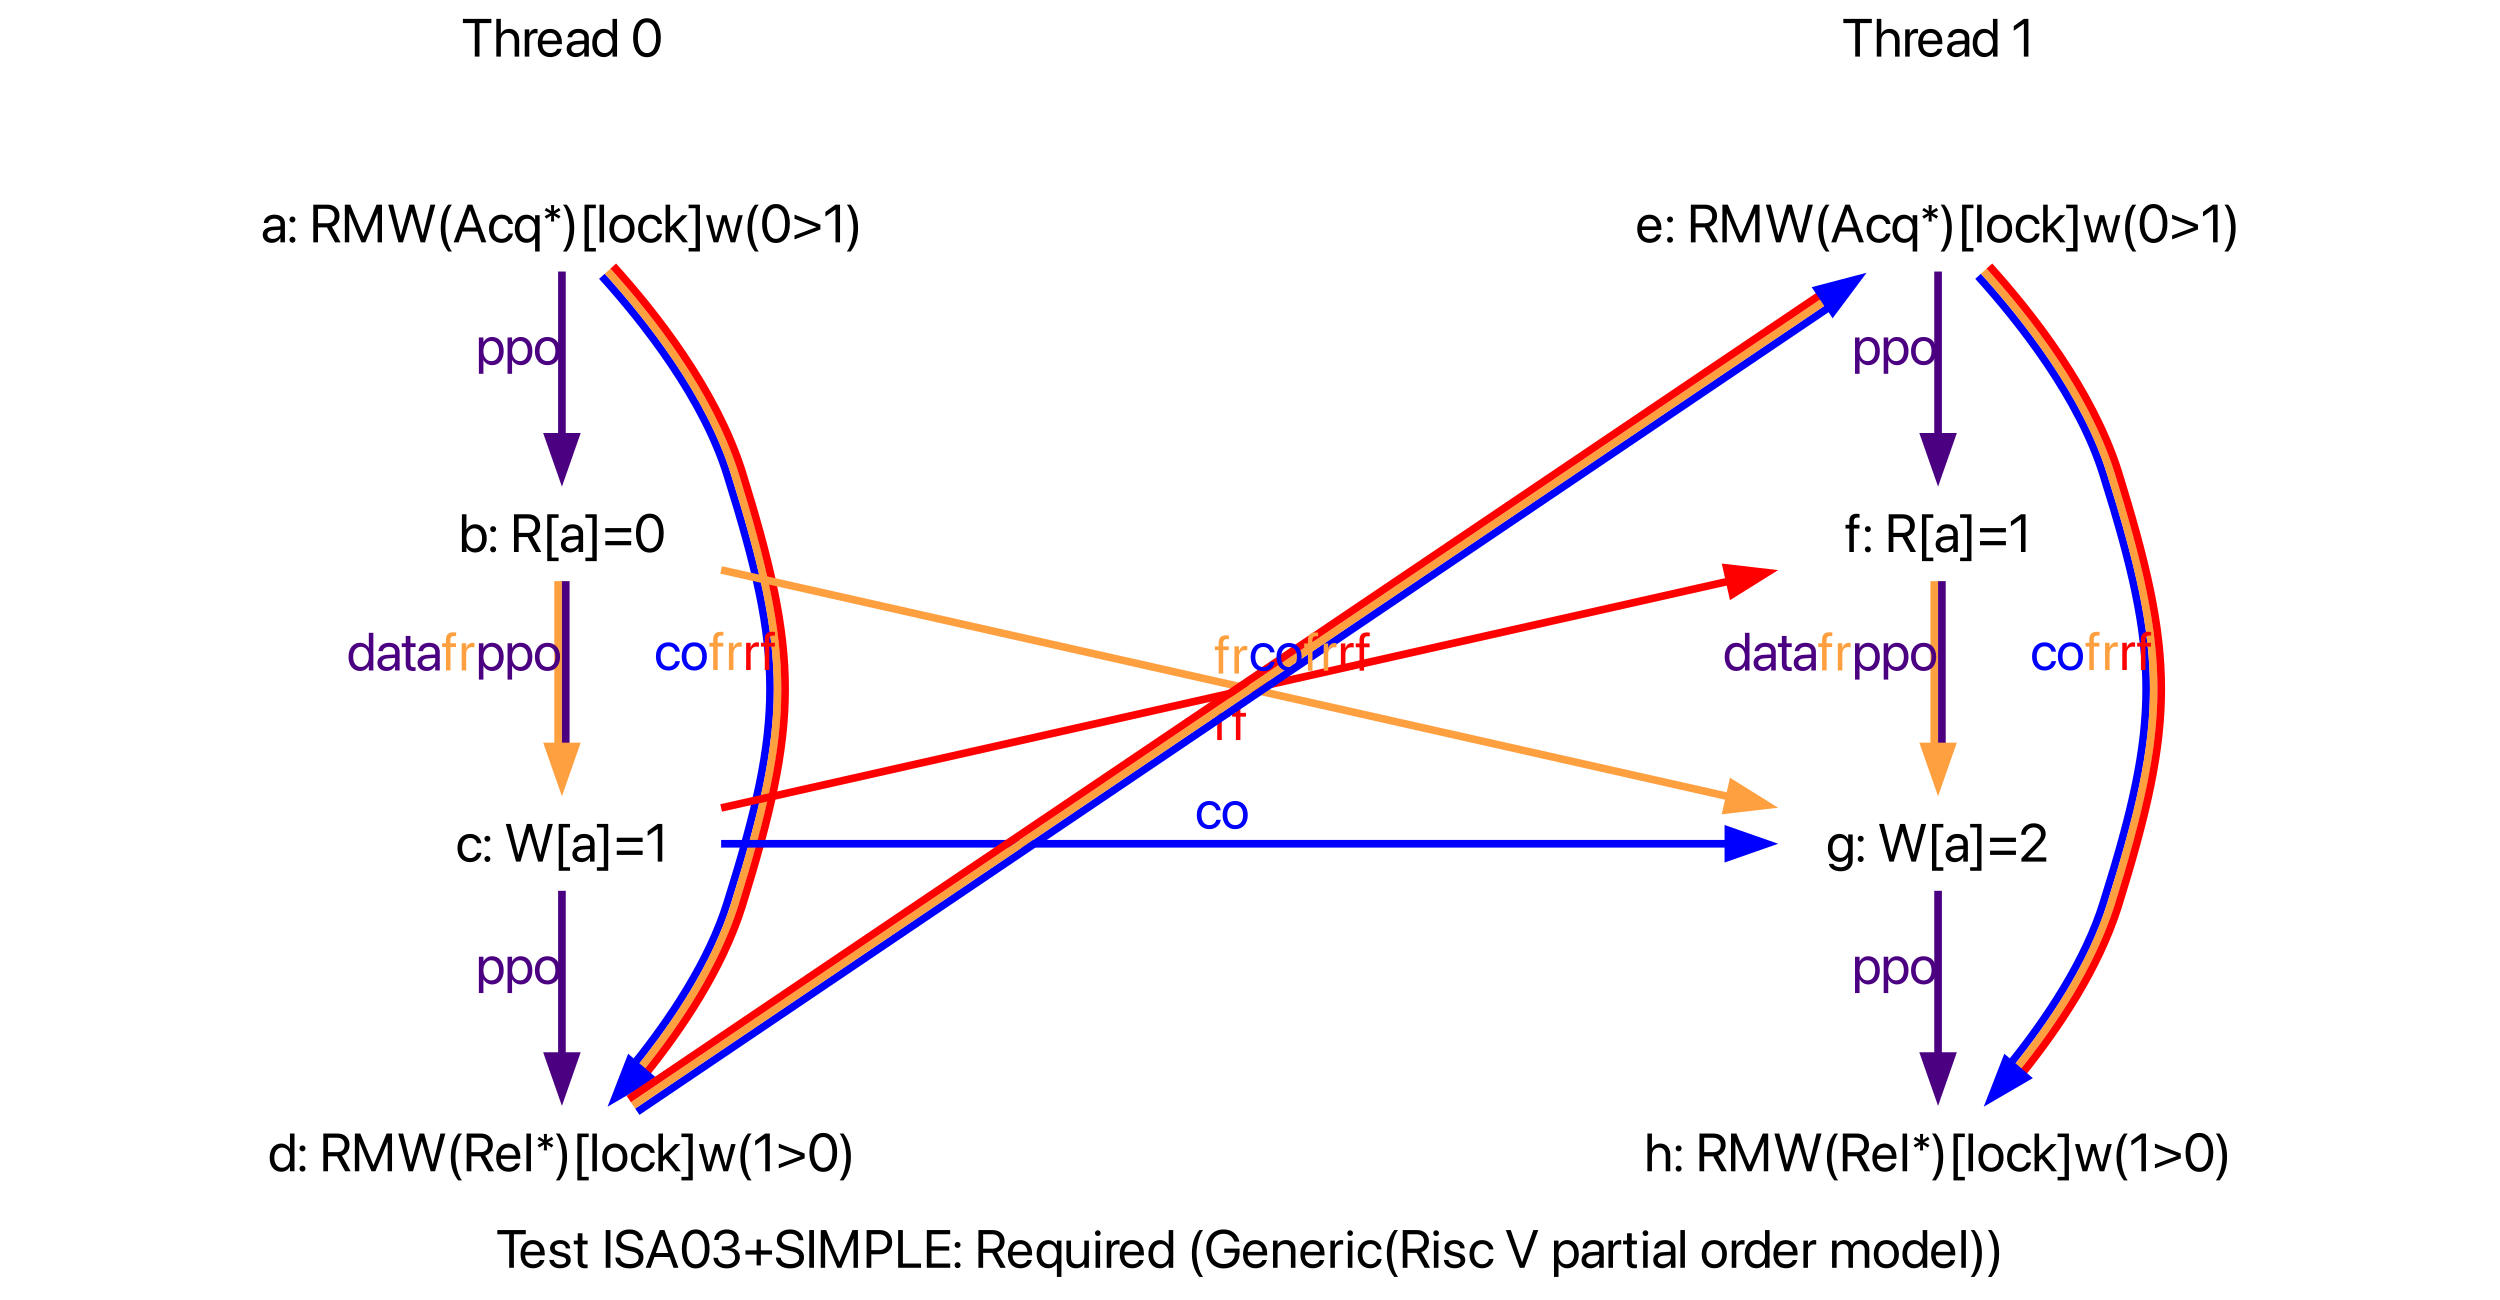 <?xml version="1.0" encoding="UTF-8"?>
<svg xmlns="http://www.w3.org/2000/svg" xmlns:xlink="http://www.w3.org/1999/xlink" width="654" height="340" viewBox="0 0 654 340">
<defs>
<g>
<g id="glyph-0-0">
<path d="M 3.453 0 L 4.684 0 L 4.684 -8.758 L 7.793 -8.758 L 7.793 -9.863 L 0.344 -9.863 L 0.344 -8.758 L 3.453 -8.758 Z M 3.453 0 "/>
</g>
<g id="glyph-0-1">
<path d="M 3.699 0.137 C 5.25 0.137 6.414 -0.793 6.645 -1.969 L 6.66 -2.039 L 5.488 -2.039 L 5.469 -1.977 C 5.266 -1.367 4.629 -0.918 3.727 -0.918 C 2.461 -0.918 1.656 -1.77 1.629 -3.234 L 6.746 -3.234 L 6.746 -3.672 C 6.746 -5.805 5.566 -7.246 3.625 -7.246 C 1.684 -7.246 0.426 -5.734 0.426 -3.535 L 0.426 -3.527 C 0.426 -1.293 1.656 0.137 3.699 0.137 Z M 3.617 -6.195 C 4.656 -6.195 5.422 -5.543 5.539 -4.164 L 1.648 -4.164 C 1.777 -5.488 2.586 -6.195 3.617 -6.195 Z M 3.617 -6.195 "/>
</g>
<g id="glyph-0-2">
<path d="M 3.297 0.137 C 4.883 0.137 6.059 -0.738 6.059 -1.984 L 6.059 -1.988 C 6.059 -3 5.539 -3.57 4.102 -3.918 L 2.973 -4.191 C 2.188 -4.383 1.867 -4.719 1.867 -5.203 L 1.867 -5.211 C 1.867 -5.84 2.398 -6.254 3.262 -6.254 C 4.145 -6.254 4.668 -5.797 4.766 -5.105 L 4.773 -5.059 L 5.906 -5.059 L 5.898 -5.148 C 5.812 -6.336 4.82 -7.246 3.262 -7.246 C 1.723 -7.246 0.648 -6.379 0.648 -5.156 L 0.648 -5.148 C 0.648 -4.121 1.301 -3.5 2.641 -3.18 L 3.766 -2.906 C 4.574 -2.707 4.84 -2.422 4.84 -1.906 L 4.84 -1.902 C 4.84 -1.258 4.266 -0.855 3.301 -0.855 C 2.332 -0.855 1.805 -1.273 1.66 -1.984 L 1.648 -2.051 L 0.457 -2.051 L 0.465 -1.988 C 0.609 -0.719 1.621 0.137 3.297 0.137 Z M 3.297 0.137 "/>
</g>
<g id="glyph-0-3">
<path d="M 3.082 0.137 C 3.316 0.137 3.57 0.109 3.719 0.09 L 3.719 -0.875 C 3.617 -0.867 3.48 -0.848 3.336 -0.848 C 2.699 -0.848 2.367 -1.059 2.367 -1.82 L 2.367 -6.125 L 3.719 -6.125 L 3.719 -7.109 L 2.367 -7.109 L 2.367 -9.031 L 1.137 -9.031 L 1.137 -7.109 L 0.098 -7.109 L 0.098 -6.125 L 1.137 -6.125 L 1.137 -1.812 C 1.137 -0.453 1.777 0.137 3.082 0.137 Z M 3.082 0.137 "/>
</g>
<g id="glyph-0-4">
<rect x="0" y="0" width="0" height="0" mask="url(#mask-0)"/>
</g>
<g id="glyph-0-5">
<path d="M 0.957 0 L 2.188 0 L 2.188 -9.863 L 0.957 -9.863 Z M 0.957 0 "/>
</g>
<g id="glyph-0-6">
<path d="M 4.184 0.164 C 6.441 0.164 7.828 -0.945 7.828 -2.695 L 7.828 -2.699 C 7.828 -4.203 6.98 -5.023 4.957 -5.469 L 3.863 -5.707 C 2.578 -5.988 1.984 -6.496 1.984 -7.301 L 1.984 -7.309 C 1.984 -8.258 2.844 -8.887 4.164 -8.895 C 5.414 -8.895 6.254 -8.301 6.406 -7.293 L 6.418 -7.199 L 7.648 -7.199 L 7.645 -7.301 C 7.535 -8.914 6.125 -10.027 4.199 -10.027 C 2.168 -10.027 0.73 -8.895 0.727 -7.273 L 0.727 -7.266 C 0.727 -5.824 1.629 -4.957 3.555 -4.531 L 4.648 -4.293 C 6.004 -3.992 6.57 -3.508 6.57 -2.641 L 6.57 -2.633 C 6.57 -1.613 5.676 -0.973 4.254 -0.973 C 2.824 -0.973 1.867 -1.578 1.723 -2.57 L 1.711 -2.668 L 0.48 -2.668 L 0.484 -2.57 C 0.609 -0.883 2.051 0.164 4.184 0.164 Z M 4.184 0.164 "/>
</g>
<g id="glyph-0-7">
<path d="M 0.172 0 L 1.465 0 L 2.461 -2.824 L 6.434 -2.824 L 7.43 0 L 8.723 0 L 5.059 -9.863 L 3.844 -9.863 Z M 4.438 -8.387 L 4.465 -8.387 L 6.062 -3.871 L 2.836 -3.871 Z M 4.438 -8.387 "/>
</g>
<g id="glyph-0-8">
<path d="M 4.238 0.164 C 6.508 0.164 7.867 -1.797 7.867 -4.93 L 7.867 -4.941 C 7.867 -8.074 6.508 -10.027 4.238 -10.027 C 1.969 -10.027 0.621 -8.074 0.621 -4.941 L 0.621 -4.93 C 0.621 -1.797 1.969 0.164 4.238 0.164 Z M 4.238 -0.91 C 2.734 -0.91 1.859 -2.453 1.859 -4.93 L 1.859 -4.941 C 1.859 -7.418 2.734 -8.949 4.238 -8.949 C 5.742 -8.949 6.633 -7.418 6.633 -4.941 L 6.633 -4.93 C 6.633 -2.453 5.742 -0.91 4.238 -0.91 Z M 4.238 -0.91 "/>
</g>
<g id="glyph-0-9">
<path d="M 4.121 0.164 C 6.098 0.164 7.547 -1.055 7.547 -2.699 L 7.547 -2.715 C 7.547 -4.117 6.57 -5.012 5.133 -5.133 L 5.133 -5.16 C 6.363 -5.422 7.227 -6.254 7.227 -7.473 L 7.227 -7.484 C 7.227 -8.984 5.988 -10.027 4.109 -10.027 C 2.262 -10.027 0.992 -8.957 0.836 -7.348 L 0.828 -7.281 L 2.012 -7.281 L 2.016 -7.348 C 2.121 -8.348 2.945 -8.961 4.109 -8.961 C 5.312 -8.961 5.988 -8.367 5.988 -7.336 L 5.988 -7.32 C 5.988 -6.336 5.168 -5.613 3.992 -5.613 L 2.809 -5.613 L 2.809 -4.574 L 4.047 -4.574 C 5.43 -4.574 6.297 -3.898 6.297 -2.688 L 6.297 -2.672 C 6.297 -1.629 5.414 -0.902 4.121 -0.902 C 2.809 -0.902 1.922 -1.574 1.82 -2.543 L 1.812 -2.613 L 0.629 -2.613 L 0.637 -2.531 C 0.766 -0.973 2.086 0.164 4.121 0.164 Z M 4.121 0.164 "/>
</g>
<g id="glyph-0-10">
<path d="M 0.766 -3.445 L 3.68 -3.445 L 3.68 -0.617 L 4.785 -0.617 L 4.785 -3.445 L 7.703 -3.445 L 7.703 -4.555 L 4.785 -4.555 L 4.785 -7.383 L 3.68 -7.383 L 3.68 -4.555 L 0.766 -4.555 Z M 0.766 -3.445 "/>
</g>
<g id="glyph-0-11">
<path d="M 0.957 0 L 2.105 0 L 2.105 -7.621 L 2.148 -7.621 L 5.297 0 L 6.336 0 L 9.488 -7.621 L 9.531 -7.621 L 9.531 0 L 10.68 0 L 10.68 -9.863 L 9.258 -9.863 L 5.84 -1.551 L 5.797 -1.551 L 2.379 -9.863 L 0.957 -9.863 Z M 0.957 0 "/>
</g>
<g id="glyph-0-12">
<path d="M 0.957 0 L 2.188 0 L 2.188 -3.52 L 4.473 -3.52 C 6.324 -3.52 7.637 -4.828 7.637 -6.699 L 7.637 -6.715 C 7.637 -8.586 6.324 -9.863 4.473 -9.863 L 0.957 -9.863 Z M 4.156 -8.77 C 5.566 -8.77 6.379 -8 6.379 -6.699 L 6.379 -6.688 C 6.379 -5.387 5.566 -4.613 4.156 -4.613 L 2.188 -4.613 L 2.188 -8.77 Z M 4.156 -8.77 "/>
</g>
<g id="glyph-0-13">
<path d="M 0.957 0 L 6.945 0 L 6.945 -1.109 L 2.188 -1.109 L 2.188 -9.863 L 0.957 -9.863 Z M 0.957 0 "/>
</g>
<g id="glyph-0-14">
<path d="M 0.957 0 L 7.07 0 L 7.07 -1.109 L 2.188 -1.109 L 2.188 -4.5 L 6.816 -4.5 L 6.816 -5.594 L 2.188 -5.594 L 2.188 -8.758 L 7.07 -8.758 L 7.07 -9.863 L 0.957 -9.863 Z M 0.957 0 "/>
</g>
<g id="glyph-0-15">
<path d="M 1.504 -5.195 C 1.941 -5.195 2.285 -5.539 2.285 -5.977 C 2.285 -6.414 1.941 -6.754 1.504 -6.754 C 1.066 -6.754 0.727 -6.414 0.727 -5.977 C 0.727 -5.539 1.066 -5.195 1.504 -5.195 Z M 1.504 0.098 C 1.941 0.098 2.285 -0.246 2.285 -0.684 C 2.285 -1.121 1.941 -1.465 1.504 -1.465 C 1.066 -1.465 0.727 -1.121 0.727 -0.684 C 0.727 -0.246 1.066 0.098 1.504 0.098 Z M 1.504 0.098 "/>
</g>
<g id="glyph-0-16">
<path d="M 0.957 0 L 2.188 0 L 2.188 -3.902 L 4.547 -3.902 L 6.66 0 L 8.102 0 L 5.816 -4.094 C 7.047 -4.484 7.801 -5.543 7.801 -6.91 L 7.801 -6.926 C 7.801 -8.703 6.555 -9.863 4.656 -9.863 L 0.957 -9.863 Z M 2.188 -4.992 L 2.188 -8.77 L 4.492 -8.77 C 5.758 -8.77 6.527 -8.074 6.527 -6.898 L 6.527 -6.883 C 6.527 -5.676 5.812 -4.992 4.547 -4.992 Z M 2.188 -4.992 "/>
</g>
<g id="glyph-0-17">
<path d="M 5.73 2.395 L 6.918 2.395 L 6.918 -7.109 L 5.73 -7.109 L 5.73 -5.906 L 5.703 -5.906 C 5.266 -6.691 4.473 -7.234 3.465 -7.234 C 1.66 -7.234 0.426 -5.789 0.426 -3.57 L 0.426 -3.562 C 0.426 -1.328 1.648 0.125 3.438 0.125 C 4.457 0.125 5.277 -0.375 5.703 -1.156 L 5.73 -1.156 Z M 3.699 -0.93 C 2.434 -0.93 1.641 -1.934 1.641 -3.562 L 1.641 -3.57 C 1.641 -5.16 2.434 -6.18 3.699 -6.18 C 4.902 -6.18 5.73 -5.148 5.73 -3.57 L 5.73 -3.562 C 5.73 -1.969 4.91 -0.93 3.699 -0.93 Z M 3.699 -0.93 "/>
</g>
<g id="glyph-0-18">
<path d="M 3.199 0.137 C 4.281 0.137 5.004 -0.348 5.387 -1.012 L 5.414 -1.012 L 5.414 0 L 6.605 0 L 6.605 -7.109 L 5.414 -7.109 L 5.414 -2.926 C 5.414 -1.715 4.684 -0.918 3.562 -0.918 C 2.469 -0.918 1.93 -1.551 1.93 -2.707 L 1.93 -7.109 L 0.738 -7.109 L 0.738 -2.496 C 0.738 -0.875 1.641 0.137 3.199 0.137 Z M 3.199 0.137 "/>
</g>
<g id="glyph-0-19">
<path d="M 1.441 -8.312 C 1.859 -8.312 2.188 -8.648 2.188 -9.059 C 2.188 -9.477 1.859 -9.805 1.441 -9.805 C 1.031 -9.805 0.699 -9.477 0.699 -9.059 C 0.699 -8.648 1.031 -8.312 1.441 -8.312 Z M 0.848 0 L 2.039 0 L 2.039 -7.109 L 0.848 -7.109 Z M 0.848 0 "/>
</g>
<g id="glyph-0-20">
<path d="M 0.773 0 L 1.961 0 L 1.961 -4.391 C 1.961 -5.469 2.562 -6.113 3.488 -6.113 C 3.773 -6.113 4.027 -6.078 4.121 -6.043 L 4.121 -7.199 C 4.027 -7.211 3.848 -7.246 3.645 -7.246 C 2.844 -7.246 2.23 -6.727 1.988 -5.906 L 1.961 -5.906 L 1.961 -7.109 L 0.773 -7.109 Z M 0.773 0 "/>
</g>
<g id="glyph-0-21">
<path d="M 3.445 0.137 C 4.465 0.137 5.258 -0.375 5.703 -1.203 L 5.73 -1.203 L 5.73 0 L 6.918 0 L 6.918 -9.863 L 5.73 -9.863 L 5.73 -5.922 L 5.703 -5.922 C 5.258 -6.742 4.43 -7.246 3.426 -7.246 C 1.641 -7.246 0.426 -5.805 0.426 -3.562 L 0.426 -3.555 C 0.426 -1.312 1.629 0.137 3.445 0.137 Z M 3.68 -0.918 C 2.422 -0.918 1.641 -1.922 1.641 -3.555 L 1.641 -3.562 C 1.641 -5.184 2.422 -6.195 3.68 -6.195 C 4.875 -6.195 5.734 -5.148 5.734 -3.562 L 5.734 -3.555 C 5.734 -1.961 4.883 -0.918 3.68 -0.918 Z M 3.68 -0.918 "/>
</g>
<g id="glyph-0-22">
<path d="M 3.242 2.395 L 4.238 2.395 C 3.254 1.25 2.508 -1.457 2.508 -3.738 C 2.508 -6.023 3.254 -8.723 4.238 -9.863 L 3.242 -9.863 C 1.906 -8.168 1.301 -6.172 1.301 -3.738 C 1.301 -1.305 1.906 0.703 3.242 2.395 Z M 3.242 2.395 "/>
</g>
<g id="glyph-0-23">
<path d="M 5.094 0.164 C 7.727 0.164 9.277 -1.414 9.277 -4.082 L 9.277 -5.02 L 5.266 -5.02 L 5.266 -3.938 L 8.047 -3.938 L 8.047 -3.762 C 8.047 -2.105 6.844 -0.973 5.094 -0.973 C 3.082 -0.973 1.832 -2.504 1.832 -4.984 L 1.832 -4.992 C 1.832 -7.426 3.062 -8.895 5.094 -8.895 C 6.48 -8.895 7.438 -8.176 7.895 -6.926 L 7.922 -6.852 L 9.215 -6.852 L 9.18 -6.98 C 8.723 -8.723 7.363 -10.027 5.094 -10.027 C 2.34 -10.027 0.574 -8.074 0.574 -4.992 L 0.574 -4.984 C 0.574 -1.84 2.34 0.164 5.094 0.164 Z M 5.094 0.164 "/>
</g>
<g id="glyph-0-24">
<path d="M 0.773 0 L 1.961 0 L 1.961 -4.184 C 1.961 -5.395 2.695 -6.195 3.816 -6.195 C 4.91 -6.195 5.449 -5.559 5.449 -4.402 L 5.449 0 L 6.637 0 L 6.637 -4.613 C 6.637 -6.234 5.734 -7.246 4.176 -7.246 C 3.098 -7.246 2.371 -6.762 1.988 -6.098 L 1.961 -6.098 L 1.961 -7.109 L 0.773 -7.109 Z M 0.773 0 "/>
</g>
<g id="glyph-0-25">
<path d="M 3.719 0.137 C 5.324 0.137 6.496 -0.91 6.688 -2.262 L 6.691 -2.312 L 5.523 -2.312 L 5.512 -2.258 C 5.312 -1.465 4.691 -0.918 3.719 -0.918 C 2.488 -0.918 1.641 -1.895 1.641 -3.547 L 1.641 -3.555 C 1.641 -5.168 2.469 -6.195 3.707 -6.195 C 4.75 -6.195 5.324 -5.566 5.504 -4.855 L 5.516 -4.801 L 6.68 -4.801 L 6.672 -4.855 C 6.523 -6.07 5.477 -7.246 3.707 -7.246 C 1.73 -7.246 0.426 -5.812 0.426 -3.57 L 0.426 -3.562 C 0.426 -1.301 1.703 0.137 3.719 0.137 Z M 3.719 0.137 "/>
</g>
<g id="glyph-0-26">
<path d="M 3.809 0 L 5.023 0 L 8.66 -9.863 L 7.371 -9.863 L 4.43 -1.477 L 4.402 -1.477 L 1.465 -9.863 L 0.172 -9.863 Z M 3.809 0 "/>
</g>
<g id="glyph-0-27">
<path d="M 0.773 2.395 L 1.961 2.395 L 1.961 -1.191 L 1.988 -1.191 C 2.434 -0.371 3.262 0.137 4.266 0.137 C 6.051 0.137 7.266 -1.305 7.266 -3.547 L 7.266 -3.555 C 7.266 -5.797 6.062 -7.246 4.246 -7.246 C 3.227 -7.246 2.434 -6.734 1.988 -5.906 L 1.961 -5.906 L 1.961 -7.109 L 0.773 -7.109 Z M 4.012 -0.918 C 2.816 -0.918 1.957 -1.961 1.957 -3.547 L 1.957 -3.555 C 1.957 -5.148 2.809 -6.195 4.012 -6.195 C 5.27 -6.195 6.051 -5.188 6.051 -3.555 L 6.051 -3.547 C 6.051 -1.93 5.27 -0.918 4.012 -0.918 Z M 4.012 -0.918 "/>
</g>
<g id="glyph-0-28">
<path d="M 2.852 0.137 C 3.801 0.137 4.656 -0.375 5.074 -1.156 L 5.102 -1.156 L 5.102 0 L 6.289 0 L 6.289 -4.914 C 6.289 -6.336 5.238 -7.246 3.555 -7.246 C 1.879 -7.246 0.863 -6.305 0.758 -5.133 L 0.754 -5.059 L 1.902 -5.059 L 1.914 -5.121 C 2.051 -5.758 2.625 -6.195 3.543 -6.195 C 4.531 -6.195 5.102 -5.668 5.102 -4.801 L 5.102 -4.203 L 3.062 -4.09 C 1.43 -3.992 0.484 -3.234 0.484 -2.023 L 0.484 -2.012 C 0.484 -0.719 1.438 0.137 2.852 0.137 Z M 1.703 -2.012 L 1.703 -2.023 C 1.703 -2.688 2.25 -3.109 3.199 -3.164 L 5.102 -3.281 L 5.102 -2.699 C 5.102 -1.668 4.238 -0.895 3.117 -0.895 C 2.262 -0.895 1.703 -1.328 1.703 -2.012 Z M 1.703 -2.012 "/>
</g>
<g id="glyph-0-29">
<path d="M 0.836 0 L 2.023 0 L 2.023 -9.863 L 0.836 -9.863 Z M 0.836 0 "/>
</g>
<g id="glyph-0-30">
<path d="M 3.719 0.137 C 5.68 0.137 7.008 -1.285 7.008 -3.555 L 7.008 -3.57 C 7.008 -5.84 5.676 -7.246 3.711 -7.246 C 1.75 -7.246 0.426 -5.832 0.426 -3.57 L 0.426 -3.555 C 0.426 -1.293 1.742 0.137 3.719 0.137 Z M 3.727 -0.918 C 2.469 -0.918 1.641 -1.879 1.641 -3.555 L 1.641 -3.57 C 1.641 -5.23 2.477 -6.195 3.711 -6.195 C 4.969 -6.195 5.789 -5.238 5.789 -3.57 L 5.789 -3.555 C 5.789 -1.887 4.977 -0.918 3.727 -0.918 Z M 3.727 -0.918 "/>
</g>
<g id="glyph-0-31">
<path d="M 0.773 0 L 1.961 0 L 1.961 -4.457 C 1.961 -5.449 2.645 -6.195 3.59 -6.195 C 4.473 -6.195 5.047 -5.625 5.047 -4.766 L 5.047 0 L 6.234 0 L 6.234 -4.52 C 6.234 -5.488 6.898 -6.195 7.84 -6.195 C 8.777 -6.195 9.316 -5.613 9.316 -4.637 L 9.316 0 L 10.508 0 L 10.508 -4.91 C 10.508 -6.324 9.598 -7.246 8.191 -7.246 C 7.191 -7.246 6.359 -6.734 5.961 -5.879 L 5.934 -5.879 C 5.625 -6.746 4.91 -7.246 3.938 -7.246 C 3.023 -7.246 2.312 -6.773 1.988 -6.07 L 1.961 -6.07 L 1.961 -7.109 L 0.773 -7.109 Z M 0.773 0 "/>
</g>
<g id="glyph-0-32">
<path d="M 1.273 2.395 C 2.605 0.703 3.215 -1.305 3.215 -3.738 C 3.215 -6.172 2.605 -8.168 1.273 -9.863 L 0.273 -9.863 C 1.258 -8.723 2.004 -6.023 2.004 -3.738 C 2.004 -1.457 1.258 1.25 0.273 2.395 Z M 1.273 2.395 "/>
</g>
<g id="glyph-0-33">
<path d="M 0.836 0 L 2.023 0 L 2.023 -4.148 C 2.023 -5.359 2.754 -6.195 3.855 -6.195 C 4.965 -6.195 5.621 -5.434 5.621 -4.148 L 5.621 0 L 6.809 0 L 6.809 -4.355 C 6.809 -6.078 5.777 -7.246 4.266 -7.246 C 3.207 -7.246 2.434 -6.773 2.051 -5.977 L 2.023 -5.977 L 2.023 -9.863 L 0.836 -9.863 Z M 0.836 0 "/>
</g>
<g id="glyph-0-34">
<path d="M 2.996 0 L 4.156 0 L 6.453 -7.902 L 6.48 -7.902 L 8.777 0 L 9.941 0 L 12.625 -9.863 L 11.34 -9.863 L 9.352 -1.766 L 9.324 -1.766 L 7.09 -9.863 L 5.844 -9.863 L 3.609 -1.766 L 3.582 -1.766 L 1.594 -9.863 L 0.309 -9.863 Z M 2.996 0 "/>
</g>
<g id="glyph-0-35">
<path d="M 2.387 -5.449 L 3.219 -5.449 L 3.152 -7.035 L 4.449 -6.207 L 4.875 -6.852 L 3.438 -7.609 L 4.875 -8.359 L 4.449 -9.004 L 3.152 -8.176 L 3.219 -9.754 L 2.387 -9.754 L 2.453 -8.176 L 1.156 -9.004 L 0.73 -8.359 L 2.18 -7.602 L 0.73 -6.836 L 1.156 -6.195 L 2.453 -7.02 Z M 2.387 -5.449 "/>
</g>
<g id="glyph-0-36">
<path d="M 1.41 2.395 L 4.375 2.395 L 4.375 1.469 L 2.559 1.469 L 2.559 -8.934 L 4.375 -8.934 L 4.375 -9.863 L 1.41 -9.863 Z M 1.41 2.395 "/>
</g>
<g id="glyph-0-37">
<path d="M 0.867 0 L 2.059 0 L 2.059 -2.68 L 2.723 -3.316 L 5.359 0 L 6.742 0 L 3.562 -4.039 L 6.645 -7.109 L 5.203 -7.109 L 2.086 -3.973 L 2.059 -3.973 L 2.059 -9.863 L 0.867 -9.863 Z M 0.867 0 "/>
</g>
<g id="glyph-0-38">
<path d="M 3.105 2.395 L 3.105 -9.863 L 0.137 -9.863 L 0.137 -8.934 L 1.957 -8.934 L 1.957 1.469 L 0.137 1.469 L 0.137 2.395 Z M 3.105 2.395 "/>
</g>
<g id="glyph-0-39">
<path d="M 2.18 0 L 3.391 0 L 4.992 -5.504 L 5.02 -5.504 L 6.625 0 L 7.836 0 L 9.816 -7.109 L 8.641 -7.109 L 7.219 -1.328 L 7.191 -1.328 L 5.578 -7.109 L 4.43 -7.109 L 2.824 -1.328 L 2.797 -1.328 L 1.375 -7.109 L 0.191 -7.109 Z M 2.18 0 "/>
</g>
<g id="glyph-0-40">
<path d="M 7.617 -4.641 L 0.848 -7.234 L 0.848 -6.152 L 6.625 -3.992 L 0.848 -1.824 L 0.848 -0.773 L 7.617 -3.363 Z M 7.617 -4.641 "/>
</g>
<g id="glyph-0-41">
<path d="M 3.316 0 L 4.504 0 L 4.504 -9.863 L 3.301 -9.863 L 0.676 -7.977 L 0.676 -6.742 L 3.289 -8.559 L 3.316 -8.559 Z M 3.316 0 "/>
</g>
<g id="glyph-0-42">
<path d="M 4.309 0.137 C 6.125 0.137 7.328 -1.312 7.328 -3.555 L 7.328 -3.562 C 7.328 -5.805 6.113 -7.246 4.328 -7.246 C 3.324 -7.246 2.496 -6.742 2.051 -5.922 L 2.023 -5.922 L 2.023 -9.863 L 0.836 -9.863 L 0.836 0 L 2.023 0 L 2.023 -1.203 L 2.051 -1.203 C 2.496 -0.375 3.289 0.137 4.309 0.137 Z M 4.074 -0.918 C 2.871 -0.918 2.016 -1.961 2.016 -3.555 L 2.016 -3.562 C 2.016 -5.148 2.879 -6.195 4.074 -6.195 C 5.332 -6.195 6.113 -5.184 6.113 -3.562 L 6.113 -3.555 C 6.113 -1.922 5.332 -0.918 4.074 -0.918 Z M 4.074 -0.918 "/>
</g>
<g id="glyph-0-43">
<path d="M 0.848 -5.141 L 7.617 -5.141 L 7.617 -6.25 L 0.848 -6.25 Z M 0.848 -1.758 L 7.617 -1.758 L 7.617 -2.863 L 0.848 -2.863 Z M 0.848 -1.758 "/>
</g>
<g id="glyph-0-44">
<path d="M 1.156 0 L 2.344 0 L 2.344 -6.125 L 3.793 -6.125 L 3.793 -7.109 L 2.332 -7.109 L 2.332 -7.977 C 2.332 -8.684 2.66 -9.016 3.316 -9.016 C 3.5 -9.016 3.684 -9.012 3.828 -8.988 L 3.828 -9.953 C 3.652 -9.98 3.371 -10 3.105 -10 C 1.793 -10 1.156 -9.352 1.156 -7.984 L 1.156 -7.109 L 0.164 -7.109 L 0.164 -6.125 L 1.156 -6.125 Z M 1.156 0 "/>
</g>
<g id="glyph-0-45">
<path d="M 3.781 2.531 C 5.707 2.531 6.918 1.449 6.918 -0.199 L 6.918 -7.109 L 5.73 -7.109 L 5.73 -5.906 L 5.703 -5.906 C 5.266 -6.699 4.473 -7.246 3.465 -7.246 C 1.66 -7.246 0.426 -5.812 0.426 -3.602 L 0.426 -3.598 C 0.426 -1.375 1.648 0.07 3.438 0.07 C 4.457 0.07 5.277 -0.438 5.703 -1.223 L 5.73 -1.223 L 5.73 -0.316 C 5.73 0.785 5.02 1.477 3.766 1.477 C 2.797 1.477 2.121 1.164 1.895 0.648 L 1.867 0.59 L 0.672 0.59 L 0.684 0.648 C 0.918 1.703 2.023 2.531 3.781 2.531 Z M 3.699 -0.984 C 2.434 -0.984 1.641 -1.984 1.641 -3.598 L 1.641 -3.602 C 1.641 -5.184 2.434 -6.195 3.699 -6.195 C 4.902 -6.195 5.73 -5.168 5.73 -3.602 L 5.73 -3.598 C 5.73 -2.016 4.91 -0.984 3.699 -0.984 Z M 3.699 -0.984 "/>
</g>
<g id="glyph-0-46">
<path d="M 0.801 0 L 7.309 0 L 7.309 -1.094 L 2.488 -1.094 L 2.488 -1.121 L 4.832 -3.527 C 6.645 -5.379 7.145 -6.195 7.145 -7.273 L 7.145 -7.289 C 7.145 -8.832 5.84 -10.027 4.055 -10.027 C 2.215 -10.027 0.738 -8.766 0.738 -7.055 L 0.738 -7.016 L 1.93 -7.016 L 1.93 -7.047 C 1.93 -8.109 2.844 -8.957 4.074 -8.957 C 5.148 -8.957 5.906 -8.23 5.914 -7.227 L 5.914 -7.211 C 5.914 -6.391 5.605 -5.859 4.273 -4.473 L 0.801 -0.848 Z M 0.801 0 "/>
</g>
</g>
<image id="source-9" x="0" y="0" width="0" height="0"/>
<mask id="mask-0">
<use xlink:href="#source-9"/>
</mask>
</defs>
<g fill="rgb(0%, 0%, 0%)" fill-opacity="1">
<use xlink:href="#glyph-0-0" x="129.75" y="331.648"/>
<use xlink:href="#glyph-0-1" x="135.75" y="331.648"/>
<use xlink:href="#glyph-0-2" x="143.25" y="331.648"/>
<use xlink:href="#glyph-0-3" x="150" y="331.648"/>
<use xlink:href="#glyph-0-4" x="154.5" y="331.648"/>
<use xlink:href="#glyph-0-5" x="157.5" y="331.648"/>
<use xlink:href="#glyph-0-6" x="160.5" y="331.648"/>
<use xlink:href="#glyph-0-7" x="168.75" y="331.648"/>
<use xlink:href="#glyph-0-8" x="177.75" y="331.648"/>
<use xlink:href="#glyph-0-9" x="186" y="331.648"/>
<use xlink:href="#glyph-0-10" x="194.25" y="331.648"/>
<use xlink:href="#glyph-0-6" x="202.5" y="331.648"/>
<use xlink:href="#glyph-0-5" x="210.75" y="331.648"/>
<use xlink:href="#glyph-0-11" x="213.75" y="331.648"/>
<use xlink:href="#glyph-0-12" x="225.75" y="331.648"/>
<use xlink:href="#glyph-0-13" x="234" y="331.648"/>
<use xlink:href="#glyph-0-14" x="241.5" y="331.648"/>
<use xlink:href="#glyph-0-15" x="249" y="331.648"/>
<use xlink:href="#glyph-0-4" x="252" y="331.648"/>
<use xlink:href="#glyph-0-16" x="255" y="331.648"/>
<use xlink:href="#glyph-0-1" x="263.25" y="331.648"/>
<use xlink:href="#glyph-0-17" x="270.75" y="331.648"/>
<use xlink:href="#glyph-0-18" x="278.25" y="331.648"/>
<use xlink:href="#glyph-0-19" x="285.75" y="331.648"/>
<use xlink:href="#glyph-0-20" x="288.75" y="331.648"/>
<use xlink:href="#glyph-0-1" x="292.5" y="331.648"/>
<use xlink:href="#glyph-0-21" x="300" y="331.648"/>
<use xlink:href="#glyph-0-4" x="307.5" y="331.648"/>
<use xlink:href="#glyph-0-22" x="310.5" y="331.648"/>
<use xlink:href="#glyph-0-23" x="315" y="331.648"/>
<use xlink:href="#glyph-0-1" x="324.75" y="331.648"/>
<use xlink:href="#glyph-0-24" x="332.25" y="331.648"/>
<use xlink:href="#glyph-0-1" x="339.75" y="331.648"/>
<use xlink:href="#glyph-0-20" x="347.25" y="331.648"/>
<use xlink:href="#glyph-0-19" x="351.75" y="331.648"/>
<use xlink:href="#glyph-0-25" x="354.75" y="331.648"/>
<use xlink:href="#glyph-0-22" x="361.5" y="331.648"/>
<use xlink:href="#glyph-0-16" x="366" y="331.648"/>
<use xlink:href="#glyph-0-19" x="374.25" y="331.648"/>
<use xlink:href="#glyph-0-2" x="377.25" y="331.648"/>
<use xlink:href="#glyph-0-25" x="384" y="331.648"/>
<use xlink:href="#glyph-0-4" x="390.75" y="331.648"/>
<use xlink:href="#glyph-0-26" x="393.75" y="331.648"/>
<use xlink:href="#glyph-0-4" x="402.75" y="331.648"/>
<use xlink:href="#glyph-0-27" x="405.75" y="331.648"/>
<use xlink:href="#glyph-0-28" x="413.25" y="331.648"/>
<use xlink:href="#glyph-0-20" x="420" y="331.648"/>
<use xlink:href="#glyph-0-3" x="424.5" y="331.648"/>
<use xlink:href="#glyph-0-19" x="429" y="331.648"/>
<use xlink:href="#glyph-0-28" x="432" y="331.648"/>
<use xlink:href="#glyph-0-29" x="438.75" y="331.648"/>
<use xlink:href="#glyph-0-4" x="441.75" y="331.648"/>
<use xlink:href="#glyph-0-30" x="444.75" y="331.648"/>
<use xlink:href="#glyph-0-20" x="452.25" y="331.648"/>
<use xlink:href="#glyph-0-21" x="456" y="331.648"/>
<use xlink:href="#glyph-0-1" x="463.5" y="331.648"/>
<use xlink:href="#glyph-0-20" x="471" y="331.648"/>
<use xlink:href="#glyph-0-4" x="475.5" y="331.648"/>
<use xlink:href="#glyph-0-31" x="478.5" y="331.648"/>
<use xlink:href="#glyph-0-30" x="489.75" y="331.648"/>
<use xlink:href="#glyph-0-21" x="497.25" y="331.648"/>
<use xlink:href="#glyph-0-1" x="504.75" y="331.648"/>
<use xlink:href="#glyph-0-29" x="512.25" y="331.648"/>
<use xlink:href="#glyph-0-32" x="515.25" y="331.648"/>
<use xlink:href="#glyph-0-32" x="519.75" y="331.648"/>
</g>
<g fill="rgb(0%, 0%, 0%)" fill-opacity="1">
<use xlink:href="#glyph-0-0" x="120.75" y="14.801"/>
<use xlink:href="#glyph-0-33" x="129" y="14.801"/>
<use xlink:href="#glyph-0-20" x="136.5" y="14.801"/>
<use xlink:href="#glyph-0-1" x="140.25" y="14.801"/>
<use xlink:href="#glyph-0-28" x="147.75" y="14.801"/>
<use xlink:href="#glyph-0-21" x="154.5" y="14.801"/>
<use xlink:href="#glyph-0-4" x="162" y="14.801"/>
<use xlink:href="#glyph-0-8" x="165" y="14.801"/>
</g>
<g fill="rgb(0%, 0%, 0%)" fill-opacity="1">
<use xlink:href="#glyph-0-28" x="68.25" y="63.398"/>
<use xlink:href="#glyph-0-15" x="75" y="63.398"/>
<use xlink:href="#glyph-0-4" x="78" y="63.398"/>
<use xlink:href="#glyph-0-16" x="81" y="63.398"/>
<use xlink:href="#glyph-0-11" x="89.25" y="63.398"/>
<use xlink:href="#glyph-0-34" x="101.25" y="63.398"/>
<use xlink:href="#glyph-0-22" x="114" y="63.398"/>
<use xlink:href="#glyph-0-7" x="118.5" y="63.398"/>
<use xlink:href="#glyph-0-25" x="127.5" y="63.398"/>
<use xlink:href="#glyph-0-17" x="134.25" y="63.398"/>
<use xlink:href="#glyph-0-35" x="141.75" y="63.398"/>
<use xlink:href="#glyph-0-32" x="147" y="63.398"/>
<use xlink:href="#glyph-0-36" x="151.5" y="63.398"/>
<use xlink:href="#glyph-0-29" x="156" y="63.398"/>
<use xlink:href="#glyph-0-30" x="159" y="63.398"/>
<use xlink:href="#glyph-0-25" x="166.5" y="63.398"/>
<use xlink:href="#glyph-0-37" x="173.25" y="63.398"/>
<use xlink:href="#glyph-0-38" x="180" y="63.398"/>
<use xlink:href="#glyph-0-39" x="184.5" y="63.398"/>
<use xlink:href="#glyph-0-22" x="194.25" y="63.398"/>
<use xlink:href="#glyph-0-8" x="198.75" y="63.398"/>
<use xlink:href="#glyph-0-40" x="207" y="63.398"/>
<use xlink:href="#glyph-0-41" x="215.25" y="63.398"/>
<use xlink:href="#glyph-0-32" x="221.25" y="63.398"/>
</g>
<g fill="rgb(0%, 0%, 0%)" fill-opacity="1">
<use xlink:href="#glyph-0-42" x="120" y="144.398"/>
<use xlink:href="#glyph-0-15" x="127.5" y="144.398"/>
<use xlink:href="#glyph-0-4" x="130.5" y="144.398"/>
<use xlink:href="#glyph-0-16" x="133.5" y="144.398"/>
<use xlink:href="#glyph-0-36" x="141.75" y="144.398"/>
<use xlink:href="#glyph-0-28" x="146.25" y="144.398"/>
<use xlink:href="#glyph-0-38" x="153" y="144.398"/>
<use xlink:href="#glyph-0-43" x="157.5" y="144.398"/>
<use xlink:href="#glyph-0-8" x="165.75" y="144.398"/>
</g>
<path fill="none" stroke-width="2" stroke-linecap="butt" stroke-linejoin="miter" stroke="rgb(29.412%, 0%, 50.98%)" stroke-opacity="1" stroke-miterlimit="10" d="M 147 -268.573 C 147 -257.038 147 -239.436 147 -224.94 " transform="matrix(1, 0, 0, 1, 0, 339.6)"/>
<path fill-rule="nonzero" fill="rgb(29.412%, 0%, 50.98%)" fill-opacity="1" stroke-width="2" stroke-linecap="butt" stroke-linejoin="miter" stroke="rgb(29.412%, 0%, 50.98%)" stroke-opacity="1" stroke-miterlimit="10" d="M 150.5 -225.319 L 147 -215.319 L 143.5 -225.319 Z M 150.5 -225.319 " transform="matrix(1, 0, 0, 1, 0, 339.6)"/>
<g fill="rgb(29.412%, 0%, 50.98%)" fill-opacity="1">
<use xlink:href="#glyph-0-27" x="124.5" y="95.395"/>
<use xlink:href="#glyph-0-27" x="132" y="95.395"/>
<use xlink:href="#glyph-0-30" x="139.5" y="95.395"/>
</g>
<g fill="rgb(0%, 0%, 0%)" fill-opacity="1">
<use xlink:href="#glyph-0-21" x="70.125" y="306.398"/>
<use xlink:href="#glyph-0-15" x="77.625" y="306.398"/>
<use xlink:href="#glyph-0-4" x="80.625" y="306.398"/>
<use xlink:href="#glyph-0-16" x="83.625" y="306.398"/>
<use xlink:href="#glyph-0-11" x="91.875" y="306.398"/>
<use xlink:href="#glyph-0-34" x="103.875" y="306.398"/>
<use xlink:href="#glyph-0-22" x="116.625" y="306.398"/>
<use xlink:href="#glyph-0-16" x="121.125" y="306.398"/>
<use xlink:href="#glyph-0-1" x="129.375" y="306.398"/>
<use xlink:href="#glyph-0-29" x="136.875" y="306.398"/>
<use xlink:href="#glyph-0-35" x="139.875" y="306.398"/>
<use xlink:href="#glyph-0-32" x="145.125" y="306.398"/>
<use xlink:href="#glyph-0-36" x="149.625" y="306.398"/>
<use xlink:href="#glyph-0-29" x="154.125" y="306.398"/>
<use xlink:href="#glyph-0-30" x="157.125" y="306.398"/>
<use xlink:href="#glyph-0-25" x="164.625" y="306.398"/>
<use xlink:href="#glyph-0-37" x="171.375" y="306.398"/>
<use xlink:href="#glyph-0-38" x="178.125" y="306.398"/>
<use xlink:href="#glyph-0-39" x="182.625" y="306.398"/>
<use xlink:href="#glyph-0-22" x="192.375" y="306.398"/>
<use xlink:href="#glyph-0-41" x="196.875" y="306.398"/>
<use xlink:href="#glyph-0-40" x="202.875" y="306.398"/>
<use xlink:href="#glyph-0-8" x="211.125" y="306.398"/>
<use xlink:href="#glyph-0-32" x="219.375" y="306.398"/>
</g>
<path fill="none" stroke-width="2" stroke-linecap="butt" stroke-linejoin="miter" stroke="rgb(0%, 0%, 100%)" stroke-opacity="1" stroke-miterlimit="10" d="M 157.461 -267.323 C 168.438 -255.186 184.133 -235.229 190.293 -215.104 C 205.148 -167.916 205.148 -150.834 190.293 -103.647 C 185.566 -88.268 175.199 -72.842 165.754 -61.131 " transform="matrix(1, 0, 0, 1, 0, 339.6)"/>
<path fill="none" stroke-width="2" stroke-linecap="butt" stroke-linejoin="miter" stroke="rgb(100%, 62.745%, 25.098%)" stroke-opacity="1" stroke-miterlimit="10" d="M 158.945 -268.663 C 170.008 -256.424 185.703 -236.463 192.199 -215.702 C 207.148 -167.916 207.148 -150.834 192.199 -103.049 C 187.227 -87.151 176.859 -71.725 167.309 -59.877 " transform="matrix(1, 0, 0, 1, 0, 339.6)"/>
<path fill="none" stroke-width="2" stroke-linecap="butt" stroke-linejoin="miter" stroke="rgb(100%, 0%, 0%)" stroke-opacity="1" stroke-miterlimit="10" d="M 160.43 -270.002 C 171.582 -257.659 187.277 -237.702 194.109 -216.295 C 209.148 -167.916 209.148 -150.834 194.109 -102.452 C 188.887 -86.038 178.52 -70.612 168.867 -58.62 " transform="matrix(1, 0, 0, 1, 0, 339.6)"/>
<path fill-rule="nonzero" fill="rgb(0%, 0%, 100%)" fill-opacity="1" stroke-width="2" stroke-linecap="butt" stroke-linejoin="miter" stroke="rgb(0%, 0%, 100%)" stroke-opacity="1" stroke-miterlimit="10" d="M 170.07 -57.717 L 160.91 -52.389 L 164.746 -62.264 Z M 170.07 -57.717 " transform="matrix(1, 0, 0, 1, 0, 339.6)"/>
<g fill="rgb(0%, 0%, 100%)" fill-opacity="1">
<use xlink:href="#glyph-0-25" x="171.16" y="175.273"/>
<use xlink:href="#glyph-0-30" x="177.91" y="175.273"/>
</g>
<g fill="rgb(100%, 62.745%, 25.098%)" fill-opacity="1">
<use xlink:href="#glyph-0-44" x="185.41" y="175.273"/>
<use xlink:href="#glyph-0-20" x="189.91" y="175.273"/>
</g>
<g fill="rgb(100%, 0%, 0%)" fill-opacity="1">
<use xlink:href="#glyph-0-20" x="194.41" y="175.273"/>
<use xlink:href="#glyph-0-44" x="198.91" y="175.273"/>
</g>
<g fill="rgb(0%, 0%, 0%)" fill-opacity="1">
<use xlink:href="#glyph-0-25" x="119.25" y="225.398"/>
<use xlink:href="#glyph-0-15" x="126" y="225.398"/>
<use xlink:href="#glyph-0-4" x="129" y="225.398"/>
<use xlink:href="#glyph-0-34" x="132" y="225.398"/>
<use xlink:href="#glyph-0-36" x="144.75" y="225.398"/>
<use xlink:href="#glyph-0-28" x="149.25" y="225.398"/>
<use xlink:href="#glyph-0-38" x="156" y="225.398"/>
<use xlink:href="#glyph-0-43" x="160.5" y="225.398"/>
<use xlink:href="#glyph-0-41" x="168.75" y="225.398"/>
</g>
<path fill="none" stroke-width="2" stroke-linecap="butt" stroke-linejoin="miter" stroke="rgb(100%, 62.745%, 25.098%)" stroke-opacity="1" stroke-miterlimit="10" d="M 146 -187.573 C 146 -176.038 146 -158.436 146 -143.94 " transform="matrix(1, 0, 0, 1, 0, 339.6)"/>
<path fill="none" stroke-width="2" stroke-linecap="butt" stroke-linejoin="miter" stroke="rgb(29.412%, 0%, 50.98%)" stroke-opacity="1" stroke-miterlimit="10" d="M 148 -187.573 C 148 -176.038 148 -158.436 148 -143.94 " transform="matrix(1, 0, 0, 1, 0, 339.6)"/>
<path fill-rule="nonzero" fill="rgb(100%, 62.745%, 25.098%)" fill-opacity="1" stroke-width="2" stroke-linecap="butt" stroke-linejoin="miter" stroke="rgb(100%, 62.745%, 25.098%)" stroke-opacity="1" stroke-miterlimit="10" d="M 150.5 -144.319 L 147 -134.319 L 143.5 -144.319 Z M 150.5 -144.319 " transform="matrix(1, 0, 0, 1, 0, 339.6)"/>
<g fill="rgb(29.412%, 0%, 50.98%)" fill-opacity="1">
<use xlink:href="#glyph-0-21" x="90.75" y="175.395"/>
<use xlink:href="#glyph-0-28" x="98.25" y="175.395"/>
<use xlink:href="#glyph-0-3" x="105" y="175.395"/>
<use xlink:href="#glyph-0-28" x="108.75" y="175.395"/>
</g>
<g fill="rgb(100%, 62.745%, 25.098%)" fill-opacity="1">
<use xlink:href="#glyph-0-44" x="115.5" y="175.395"/>
<use xlink:href="#glyph-0-20" x="120" y="175.395"/>
</g>
<g fill="rgb(29.412%, 0%, 50.98%)" fill-opacity="1">
<use xlink:href="#glyph-0-27" x="124.5" y="175.395"/>
<use xlink:href="#glyph-0-27" x="132" y="175.395"/>
<use xlink:href="#glyph-0-30" x="139.5" y="175.395"/>
</g>
<g fill="rgb(0%, 0%, 0%)" fill-opacity="1">
<use xlink:href="#glyph-0-45" x="477.75" y="225.398"/>
<use xlink:href="#glyph-0-15" x="485.25" y="225.398"/>
<use xlink:href="#glyph-0-4" x="488.25" y="225.398"/>
<use xlink:href="#glyph-0-34" x="491.25" y="225.398"/>
<use xlink:href="#glyph-0-36" x="504" y="225.398"/>
<use xlink:href="#glyph-0-28" x="508.5" y="225.398"/>
<use xlink:href="#glyph-0-38" x="515.25" y="225.398"/>
<use xlink:href="#glyph-0-43" x="519.75" y="225.398"/>
<use xlink:href="#glyph-0-46" x="528" y="225.398"/>
</g>
<path fill="none" stroke-width="2" stroke-linecap="butt" stroke-linejoin="miter" stroke="rgb(100%, 62.745%, 25.098%)" stroke-opacity="1" stroke-miterlimit="10" d="M 188.648 -190.502 C 253.949 -175.811 380.422 -147.354 452.754 -131.08 " transform="matrix(1, 0, 0, 1, 0, 339.6)"/>
<path fill-rule="nonzero" fill="rgb(100%, 62.745%, 25.098%)" fill-opacity="1" stroke-width="2" stroke-linecap="butt" stroke-linejoin="miter" stroke="rgb(100%, 62.745%, 25.098%)" stroke-opacity="1" stroke-miterlimit="10" d="M 453.23 -134.561 L 462.219 -128.952 L 451.695 -127.733 Z M 453.23 -134.561 " transform="matrix(1, 0, 0, 1, 0, 339.6)"/>
<g fill="rgb(100%, 62.745%, 25.098%)" fill-opacity="1">
<use xlink:href="#glyph-0-44" x="317.652" y="176.195"/>
<use xlink:href="#glyph-0-20" x="322.152" y="176.195"/>
</g>
<path fill="none" stroke-width="2" stroke-linecap="butt" stroke-linejoin="miter" stroke="rgb(29.412%, 0%, 50.98%)" stroke-opacity="1" stroke-miterlimit="10" d="M 147 -106.573 C 147 -95.038 147 -77.436 147 -62.94 " transform="matrix(1, 0, 0, 1, 0, 339.6)"/>
<path fill-rule="nonzero" fill="rgb(29.412%, 0%, 50.98%)" fill-opacity="1" stroke-width="2" stroke-linecap="butt" stroke-linejoin="miter" stroke="rgb(29.412%, 0%, 50.98%)" stroke-opacity="1" stroke-miterlimit="10" d="M 150.5 -63.319 L 147 -53.319 L 143.5 -63.319 Z M 150.5 -63.319 " transform="matrix(1, 0, 0, 1, 0, 339.6)"/>
<g fill="rgb(29.412%, 0%, 50.98%)" fill-opacity="1">
<use xlink:href="#glyph-0-27" x="124.5" y="257.395"/>
<use xlink:href="#glyph-0-27" x="132" y="257.395"/>
<use xlink:href="#glyph-0-30" x="139.5" y="257.395"/>
</g>
<g fill="rgb(0%, 0%, 0%)" fill-opacity="1">
<use xlink:href="#glyph-0-44" x="482.625" y="144.398"/>
<use xlink:href="#glyph-0-15" x="487.125" y="144.398"/>
<use xlink:href="#glyph-0-4" x="490.125" y="144.398"/>
<use xlink:href="#glyph-0-16" x="493.125" y="144.398"/>
<use xlink:href="#glyph-0-36" x="501.375" y="144.398"/>
<use xlink:href="#glyph-0-28" x="505.875" y="144.398"/>
<use xlink:href="#glyph-0-38" x="512.625" y="144.398"/>
<use xlink:href="#glyph-0-43" x="517.125" y="144.398"/>
<use xlink:href="#glyph-0-41" x="525.375" y="144.398"/>
</g>
<path fill="none" stroke-width="2" stroke-linecap="butt" stroke-linejoin="miter" stroke="rgb(100%, 0%, 0%)" stroke-opacity="1" stroke-miterlimit="10" d="M 188.648 -128.245 C 253.949 -142.94 380.422 -171.397 452.754 -187.67 " transform="matrix(1, 0, 0, 1, 0, 339.6)"/>
<path fill-rule="nonzero" fill="rgb(100%, 0%, 0%)" fill-opacity="1" stroke-width="2" stroke-linecap="butt" stroke-linejoin="miter" stroke="rgb(100%, 0%, 0%)" stroke-opacity="1" stroke-miterlimit="10" d="M 451.695 -191.018 L 462.219 -189.799 L 453.23 -184.19 Z M 451.695 -191.018 " transform="matrix(1, 0, 0, 1, 0, 339.6)"/>
<g fill="rgb(100%, 0%, 0%)" fill-opacity="1">
<use xlink:href="#glyph-0-20" x="317.652" y="193.602"/>
<use xlink:href="#glyph-0-44" x="322.152" y="193.602"/>
</g>
<path fill="none" stroke-width="2" stroke-linecap="butt" stroke-linejoin="miter" stroke="rgb(0%, 0%, 100%)" stroke-opacity="1" stroke-miterlimit="10" d="M 188.648 -118.873 C 253.812 -118.873 379.898 -118.873 452.305 -118.873 " transform="matrix(1, 0, 0, 1, 0, 339.6)"/>
<path fill-rule="nonzero" fill="rgb(0%, 0%, 100%)" fill-opacity="1" stroke-width="2" stroke-linecap="butt" stroke-linejoin="miter" stroke="rgb(0%, 0%, 100%)" stroke-opacity="1" stroke-miterlimit="10" d="M 452.145 -122.373 L 462.145 -118.873 L 452.145 -115.373 Z M 452.145 -122.373 " transform="matrix(1, 0, 0, 1, 0, 339.6)"/>
<g fill="rgb(0%, 0%, 100%)" fill-opacity="1">
<use xlink:href="#glyph-0-25" x="312.652" y="216.773"/>
<use xlink:href="#glyph-0-30" x="319.402" y="216.773"/>
</g>
<g fill="rgb(0%, 0%, 0%)" fill-opacity="1">
<use xlink:href="#glyph-0-1" x="427.875" y="63.398"/>
<use xlink:href="#glyph-0-15" x="435.375" y="63.398"/>
<use xlink:href="#glyph-0-4" x="438.375" y="63.398"/>
<use xlink:href="#glyph-0-16" x="441.375" y="63.398"/>
<use xlink:href="#glyph-0-11" x="449.625" y="63.398"/>
<use xlink:href="#glyph-0-34" x="461.625" y="63.398"/>
<use xlink:href="#glyph-0-22" x="474.375" y="63.398"/>
<use xlink:href="#glyph-0-7" x="478.875" y="63.398"/>
<use xlink:href="#glyph-0-25" x="487.875" y="63.398"/>
<use xlink:href="#glyph-0-17" x="494.625" y="63.398"/>
<use xlink:href="#glyph-0-35" x="502.125" y="63.398"/>
<use xlink:href="#glyph-0-32" x="507.375" y="63.398"/>
<use xlink:href="#glyph-0-36" x="511.875" y="63.398"/>
<use xlink:href="#glyph-0-29" x="516.375" y="63.398"/>
<use xlink:href="#glyph-0-30" x="519.375" y="63.398"/>
<use xlink:href="#glyph-0-25" x="526.875" y="63.398"/>
<use xlink:href="#glyph-0-37" x="533.625" y="63.398"/>
<use xlink:href="#glyph-0-38" x="540.375" y="63.398"/>
<use xlink:href="#glyph-0-39" x="544.875" y="63.398"/>
<use xlink:href="#glyph-0-22" x="554.625" y="63.398"/>
<use xlink:href="#glyph-0-8" x="559.125" y="63.398"/>
<use xlink:href="#glyph-0-40" x="567.375" y="63.398"/>
<use xlink:href="#glyph-0-41" x="575.625" y="63.398"/>
<use xlink:href="#glyph-0-32" x="581.625" y="63.398"/>
</g>
<path fill="none" stroke-width="2" stroke-linecap="butt" stroke-linejoin="miter" stroke="rgb(0%, 0%, 100%)" stroke-opacity="1" stroke-miterlimit="10" d="M 166.715 -48.772 C 225.484 -88.44 407.52 -211.315 478.941 -259.522 " transform="matrix(1, 0, 0, 1, 0, 339.6)"/>
<path fill="none" stroke-width="2" stroke-linecap="butt" stroke-linejoin="miter" stroke="rgb(100%, 62.745%, 25.098%)" stroke-opacity="1" stroke-miterlimit="10" d="M 165.598 -50.428 C 224.363 -90.096 406.402 -212.971 477.82 -261.178 " transform="matrix(1, 0, 0, 1, 0, 339.6)"/>
<path fill="none" stroke-width="2" stroke-linecap="butt" stroke-linejoin="miter" stroke="rgb(100%, 0%, 0%)" stroke-opacity="1" stroke-miterlimit="10" d="M 164.477 -52.084 C 223.246 -91.752 405.285 -214.627 476.703 -262.838 " transform="matrix(1, 0, 0, 1, 0, 339.6)"/>
<path fill-rule="nonzero" fill="rgb(0%, 0%, 100%)" fill-opacity="1" stroke-width="2" stroke-linecap="butt" stroke-linejoin="miter" stroke="rgb(0%, 0%, 100%)" stroke-opacity="1" stroke-miterlimit="10" d="M 475.543 -263.866 L 485.789 -266.557 L 479.457 -258.061 Z M 475.543 -263.866 " transform="matrix(1, 0, 0, 1, 0, 339.6)"/>
<g fill="rgb(0%, 0%, 100%)" fill-opacity="1">
<use xlink:href="#glyph-0-25" x="326.75" y="175.445"/>
<use xlink:href="#glyph-0-30" x="333.5" y="175.445"/>
</g>
<g fill="rgb(100%, 62.745%, 25.098%)" fill-opacity="1">
<use xlink:href="#glyph-0-44" x="341" y="175.445"/>
<use xlink:href="#glyph-0-20" x="345.5" y="175.445"/>
</g>
<g fill="rgb(100%, 0%, 0%)" fill-opacity="1">
<use xlink:href="#glyph-0-20" x="350" y="175.445"/>
<use xlink:href="#glyph-0-44" x="354.5" y="175.445"/>
</g>
<g fill="rgb(0%, 0%, 0%)" fill-opacity="1">
<use xlink:href="#glyph-0-0" x="481.875" y="14.801"/>
<use xlink:href="#glyph-0-33" x="490.125" y="14.801"/>
<use xlink:href="#glyph-0-20" x="497.625" y="14.801"/>
<use xlink:href="#glyph-0-1" x="501.375" y="14.801"/>
<use xlink:href="#glyph-0-28" x="508.875" y="14.801"/>
<use xlink:href="#glyph-0-21" x="515.625" y="14.801"/>
<use xlink:href="#glyph-0-4" x="523.125" y="14.801"/>
<use xlink:href="#glyph-0-41" x="526.125" y="14.801"/>
</g>
<path fill="none" stroke-width="2" stroke-linecap="butt" stroke-linejoin="miter" stroke="rgb(29.412%, 0%, 50.98%)" stroke-opacity="1" stroke-miterlimit="10" d="M 507 -268.573 C 507 -257.038 507 -239.436 507 -224.94 " transform="matrix(1, 0, 0, 1, 0, 339.6)"/>
<path fill-rule="nonzero" fill="rgb(29.412%, 0%, 50.98%)" fill-opacity="1" stroke-width="2" stroke-linecap="butt" stroke-linejoin="miter" stroke="rgb(29.412%, 0%, 50.98%)" stroke-opacity="1" stroke-miterlimit="10" d="M 510.5 -225.319 L 507 -215.319 L 503.5 -225.319 Z M 510.5 -225.319 " transform="matrix(1, 0, 0, 1, 0, 339.6)"/>
<g fill="rgb(29.412%, 0%, 50.98%)" fill-opacity="1">
<use xlink:href="#glyph-0-27" x="484.5" y="95.395"/>
<use xlink:href="#glyph-0-27" x="492" y="95.395"/>
<use xlink:href="#glyph-0-30" x="499.5" y="95.395"/>
</g>
<g fill="rgb(0%, 0%, 0%)" fill-opacity="1">
<use xlink:href="#glyph-0-33" x="430.125" y="306.398"/>
<use xlink:href="#glyph-0-15" x="437.625" y="306.398"/>
<use xlink:href="#glyph-0-4" x="440.625" y="306.398"/>
<use xlink:href="#glyph-0-16" x="443.625" y="306.398"/>
<use xlink:href="#glyph-0-11" x="451.875" y="306.398"/>
<use xlink:href="#glyph-0-34" x="463.875" y="306.398"/>
<use xlink:href="#glyph-0-22" x="476.625" y="306.398"/>
<use xlink:href="#glyph-0-16" x="481.125" y="306.398"/>
<use xlink:href="#glyph-0-1" x="489.375" y="306.398"/>
<use xlink:href="#glyph-0-29" x="496.875" y="306.398"/>
<use xlink:href="#glyph-0-35" x="499.875" y="306.398"/>
<use xlink:href="#glyph-0-32" x="505.125" y="306.398"/>
<use xlink:href="#glyph-0-36" x="509.625" y="306.398"/>
<use xlink:href="#glyph-0-29" x="514.125" y="306.398"/>
<use xlink:href="#glyph-0-30" x="517.125" y="306.398"/>
<use xlink:href="#glyph-0-25" x="524.625" y="306.398"/>
<use xlink:href="#glyph-0-37" x="531.375" y="306.398"/>
<use xlink:href="#glyph-0-38" x="538.125" y="306.398"/>
<use xlink:href="#glyph-0-39" x="542.625" y="306.398"/>
<use xlink:href="#glyph-0-22" x="552.375" y="306.398"/>
<use xlink:href="#glyph-0-41" x="556.875" y="306.398"/>
<use xlink:href="#glyph-0-40" x="562.875" y="306.398"/>
<use xlink:href="#glyph-0-8" x="571.125" y="306.398"/>
<use xlink:href="#glyph-0-32" x="579.375" y="306.398"/>
</g>
<path fill="none" stroke-width="2" stroke-linecap="butt" stroke-linejoin="miter" stroke="rgb(0%, 0%, 100%)" stroke-opacity="1" stroke-miterlimit="10" d="M 517.461 -267.323 C 528.438 -255.186 544.133 -235.229 550.293 -215.104 C 565.148 -167.916 565.148 -150.834 550.293 -103.647 C 545.566 -88.268 535.199 -72.842 525.754 -61.131 " transform="matrix(1, 0, 0, 1, 0, 339.6)"/>
<path fill="none" stroke-width="2" stroke-linecap="butt" stroke-linejoin="miter" stroke="rgb(100%, 62.745%, 25.098%)" stroke-opacity="1" stroke-miterlimit="10" d="M 518.945 -268.663 C 530.008 -256.424 545.703 -236.463 552.199 -215.702 C 567.148 -167.916 567.148 -150.834 552.199 -103.049 C 547.227 -87.151 536.859 -71.725 527.309 -59.877 " transform="matrix(1, 0, 0, 1, 0, 339.6)"/>
<path fill="none" stroke-width="2" stroke-linecap="butt" stroke-linejoin="miter" stroke="rgb(100%, 0%, 0%)" stroke-opacity="1" stroke-miterlimit="10" d="M 520.43 -270.002 C 531.582 -257.659 547.277 -237.702 554.109 -216.295 C 569.148 -167.916 569.148 -150.834 554.109 -102.452 C 548.887 -86.038 538.52 -70.612 528.867 -58.62 " transform="matrix(1, 0, 0, 1, 0, 339.6)"/>
<path fill-rule="nonzero" fill="rgb(0%, 0%, 100%)" fill-opacity="1" stroke-width="2" stroke-linecap="butt" stroke-linejoin="miter" stroke="rgb(0%, 0%, 100%)" stroke-opacity="1" stroke-miterlimit="10" d="M 530.07 -57.717 L 520.91 -52.389 L 524.746 -62.264 Z M 530.07 -57.717 " transform="matrix(1, 0, 0, 1, 0, 339.6)"/>
<g fill="rgb(0%, 0%, 100%)" fill-opacity="1">
<use xlink:href="#glyph-0-25" x="531.16" y="175.273"/>
<use xlink:href="#glyph-0-30" x="537.91" y="175.273"/>
</g>
<g fill="rgb(100%, 62.745%, 25.098%)" fill-opacity="1">
<use xlink:href="#glyph-0-44" x="545.41" y="175.273"/>
<use xlink:href="#glyph-0-20" x="549.91" y="175.273"/>
</g>
<g fill="rgb(100%, 0%, 0%)" fill-opacity="1">
<use xlink:href="#glyph-0-20" x="554.41" y="175.273"/>
<use xlink:href="#glyph-0-44" x="558.91" y="175.273"/>
</g>
<path fill="none" stroke-width="2" stroke-linecap="butt" stroke-linejoin="miter" stroke="rgb(100%, 62.745%, 25.098%)" stroke-opacity="1" stroke-miterlimit="10" d="M 506 -187.573 C 506 -176.038 506 -158.436 506 -143.94 " transform="matrix(1, 0, 0, 1, 0, 339.6)"/>
<path fill="none" stroke-width="2" stroke-linecap="butt" stroke-linejoin="miter" stroke="rgb(29.412%, 0%, 50.98%)" stroke-opacity="1" stroke-miterlimit="10" d="M 508 -187.573 C 508 -176.038 508 -158.436 508 -143.94 " transform="matrix(1, 0, 0, 1, 0, 339.6)"/>
<path fill-rule="nonzero" fill="rgb(100%, 62.745%, 25.098%)" fill-opacity="1" stroke-width="2" stroke-linecap="butt" stroke-linejoin="miter" stroke="rgb(100%, 62.745%, 25.098%)" stroke-opacity="1" stroke-miterlimit="10" d="M 510.5 -144.319 L 507 -134.319 L 503.5 -144.319 Z M 510.5 -144.319 " transform="matrix(1, 0, 0, 1, 0, 339.6)"/>
<g fill="rgb(29.412%, 0%, 50.98%)" fill-opacity="1">
<use xlink:href="#glyph-0-21" x="450.75" y="175.395"/>
<use xlink:href="#glyph-0-28" x="458.25" y="175.395"/>
<use xlink:href="#glyph-0-3" x="465" y="175.395"/>
<use xlink:href="#glyph-0-28" x="468.75" y="175.395"/>
</g>
<g fill="rgb(100%, 62.745%, 25.098%)" fill-opacity="1">
<use xlink:href="#glyph-0-44" x="475.5" y="175.395"/>
<use xlink:href="#glyph-0-20" x="480" y="175.395"/>
</g>
<g fill="rgb(29.412%, 0%, 50.98%)" fill-opacity="1">
<use xlink:href="#glyph-0-27" x="484.5" y="175.395"/>
<use xlink:href="#glyph-0-27" x="492" y="175.395"/>
<use xlink:href="#glyph-0-30" x="499.5" y="175.395"/>
</g>
<path fill="none" stroke-width="2" stroke-linecap="butt" stroke-linejoin="miter" stroke="rgb(29.412%, 0%, 50.98%)" stroke-opacity="1" stroke-miterlimit="10" d="M 507 -106.573 C 507 -95.038 507 -77.436 507 -62.94 " transform="matrix(1, 0, 0, 1, 0, 339.6)"/>
<path fill-rule="nonzero" fill="rgb(29.412%, 0%, 50.98%)" fill-opacity="1" stroke-width="2" stroke-linecap="butt" stroke-linejoin="miter" stroke="rgb(29.412%, 0%, 50.98%)" stroke-opacity="1" stroke-miterlimit="10" d="M 510.5 -63.319 L 507 -53.319 L 503.5 -63.319 Z M 510.5 -63.319 " transform="matrix(1, 0, 0, 1, 0, 339.6)"/>
<g fill="rgb(29.412%, 0%, 50.98%)" fill-opacity="1">
<use xlink:href="#glyph-0-27" x="484.5" y="257.395"/>
<use xlink:href="#glyph-0-27" x="492" y="257.395"/>
<use xlink:href="#glyph-0-30" x="499.5" y="257.395"/>
</g>
</svg>
